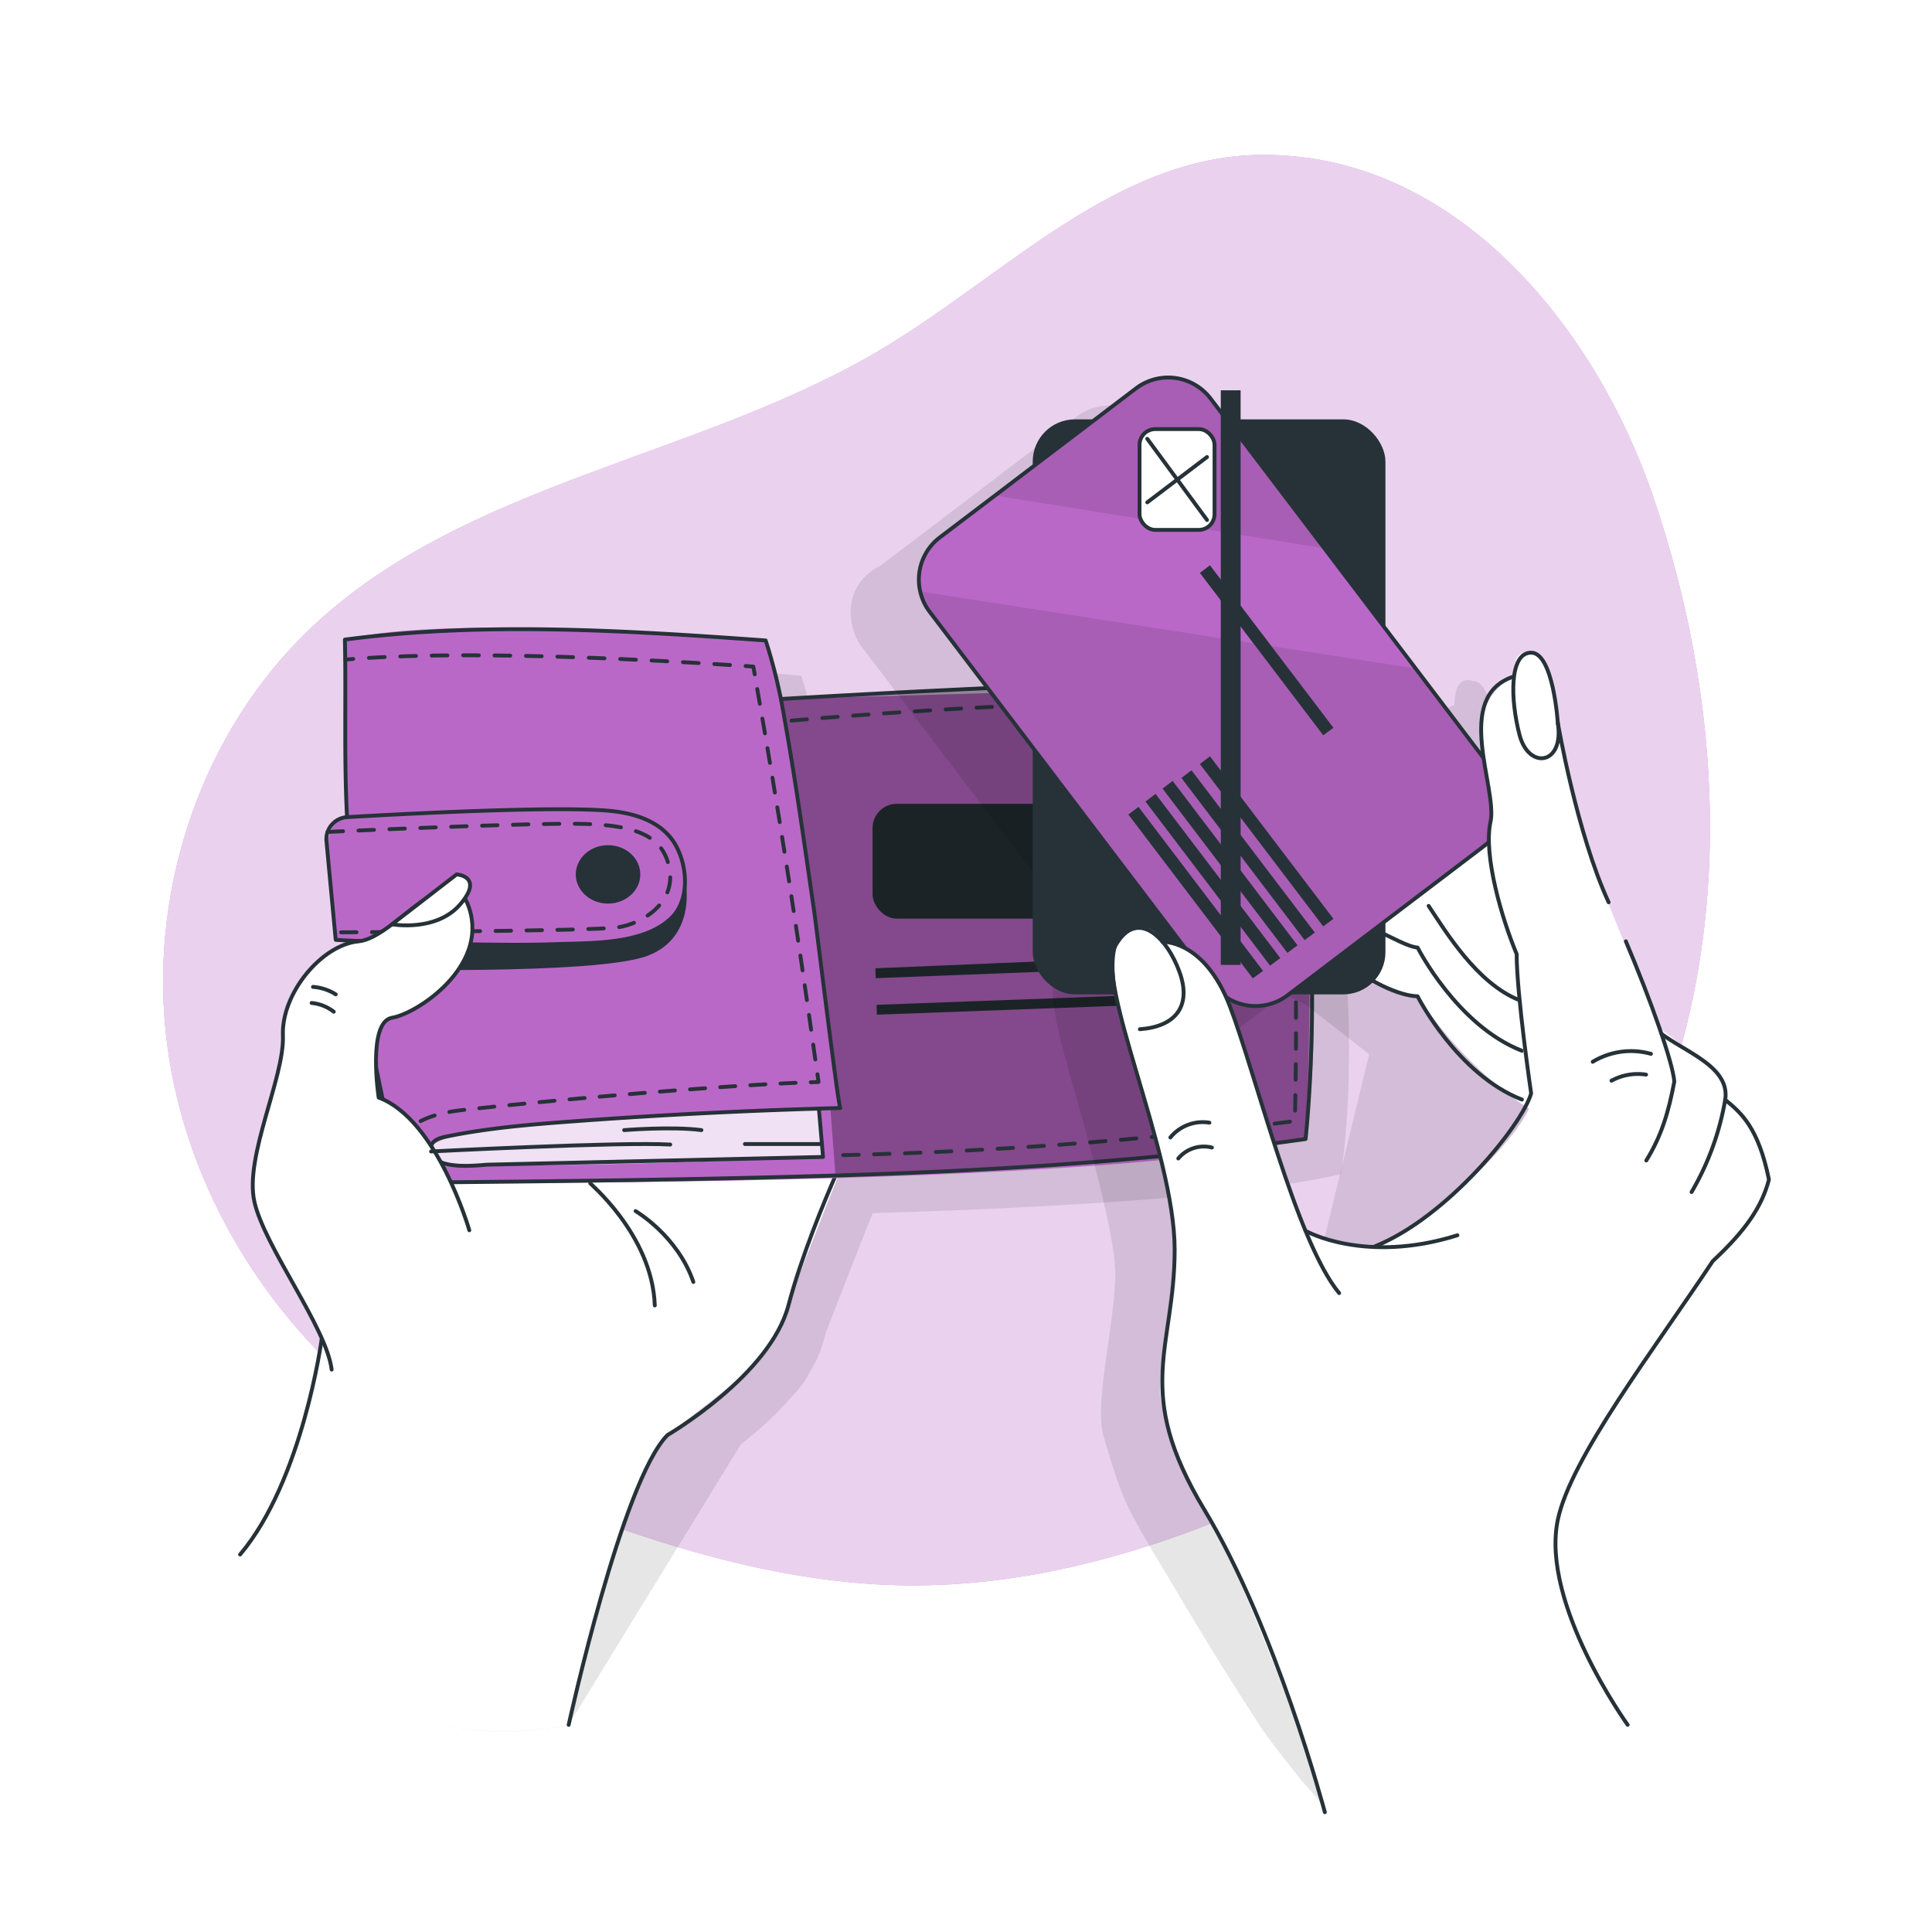 <svg class="animated" id="freepik_stories-wallet" xmlns="http://www.w3.org/2000/svg" viewBox="0 0 500 500" version="1.1" xmlns:xlink="http://www.w3.org/1999/xlink" xmlns:svgjs="http://svgjs.com/svgjs"><style>svg#freepik_stories-wallet:not(.animated) .animable {opacity: 0;}svg#freepik_stories-wallet.animated #freepik--Wallet--inject-36 {animation: 1s 1 forwards cubic-bezier(.36,-0.01,.5,1.38) slideUp;animation-delay: 0s;}svg#freepik_stories-wallet.animated #freepik--Card--inject-36 {animation: 1.5s Infinite  linear floating;animation-delay: 0s;}            @keyframes slideUp {                0% {                    opacity: 0;                    transform: translateY(30px);                }                100% {                    opacity: 1;                    transform: inherit;                }            }                    @keyframes floating {                0% {                    opacity: 1;                    transform: translateY(0px);                }                50% {                    transform: translateY(-10px);                }                100% {                    opacity: 1;                    transform: translateY(0px);                }            }        </style><g id="freepik--background-simple--inject-36" class="animable" style="transform-origin: 242.371px 225.195px;"><path d="M325.67,40.09c-36.81.63-65.19,30.73-96.7,49.77-47.58,28.75-108.69,34.59-148.88,73C52.58,189.19,39,228.83,42.84,266.7s24.64,73.37,54.72,96.71c19.18,14.87,41.69,24.9,64.66,32.75,23.28,7.94,47.52,13.83,72.12,14.14,34.09.43,67.58-9.88,98.42-24.43,21.45-10.11,42.13-22.47,59-39.14,15.94-15.74,28.16-35.08,36.53-55.86,20.69-51.36,17.4-110.23-.54-162.62C412.91,84.92,376.63,39.21,325.67,40.09Z" style="fill: rgb(186, 104, 200); transform-origin: 242.371px 225.195px;" id="elkmeifuvxb1o" class="animable"></path><g id="elfc6hjo7ou9s"><path d="M325.67,40.09c-36.81.63-65.19,30.73-96.7,49.77-47.58,28.75-108.69,34.59-148.88,73C52.58,189.19,39,228.83,42.84,266.7s24.64,73.37,54.72,96.71c19.18,14.87,41.69,24.9,64.66,32.75,23.28,7.94,47.52,13.83,72.12,14.14,34.09.43,67.58-9.88,98.42-24.43,21.45-10.11,42.13-22.47,59-39.14,15.94-15.74,28.16-35.08,36.53-55.86,20.69-51.36,17.4-110.23-.54-162.62C412.91,84.92,376.63,39.21,325.67,40.09Z" style="fill: rgb(255, 255, 255); opacity: 0.7; transform-origin: 242.371px 225.195px;" class="animable"></path></g></g><g id="freepik--Wallet--inject-36" class="animable animator-active" style="transform-origin: 205.621px 305.28px;"><g id="el55641epwcmx"><path d="M348.49,252.05c-.26-7.53-.75-15.56-1.56-23.87-1.09-16.6-3.17-32.1-6.94-41.85h0C319.23,182.08,211.38,190,211.3,190l-.67-3-.27-1.19-.48-2.09-.13-.48c-.7-2.82-1.49-5.61-2.41-8.38h0s-81.76-7.3-108.88-.22h0c0,.24,0,.47,0,.71l.08,6.69c.08,12.95-.22,25.1.45,38.44v.1h0a2.17,2.17,0,0,0-.39,0,5.75,5.75,0,0,0-4.67,3.79h0a5.73,5.73,0,0,0-.29,2.42L94,231c0,.07,0,.13,0,.2,1,10.62,2,21.14,2,21.14h0s.52.05,1.37.09l4.49.32c-9.56.88-20,13.5-19.54,24.35s-10,31.28-7.39,43c2,9.16,12.29,23.89,17.3,35.08l-.39,2.22L69.47,402.32c1.5-2.2,15,56.5,77.7,44.07l44.61-72.68h0a86.06,86.06,0,0,0,13.58-12.77,22.21,22.21,0,0,0,4.21-5.82h0a31.1,31.1,0,0,0,3.61-8.2c.2-.76.41-1.51.63-2.28,3.64-9.27,8.5-21.92,12.06-30.68,47-1.4,96.35-4.27,121.13-10.1h.05C349.45,287.56,349.5,269.27,348.49,252.05ZM107.12,293.12a72.18,72.18,0,0,1-.7-8.17c.55,2.88,1.15,5.75,1.78,8.63C107.84,293.42,107.48,293.26,107.12,293.12Z" style="opacity: 0.1; transform-origin: 209.291px 309.835px;" class="animable"></path></g><path d="M64.36,399.45s20.08,59.37,82.81,46.94c0,0,13.92-65.35,25.58-75,7.52-6.2,24.13-17.32,27.68-25.37s17.81-46.28,20.57-50.88-29.92-57.53-29.92-57.53l-68.84,35.52-38.3,68S76.59,385.13,64.36,399.45Z" style="fill: rgb(255, 255, 255); transform-origin: 142.763px 342.856px;" id="el0y1dm74vrgd" class="animable"></path><path d="M83.27,346.43s-4.91,36.71-21.14,55.89" style="fill: none; stroke: rgb(38, 50, 56); stroke-linecap: round; stroke-linejoin: round; transform-origin: 72.7px 374.375px;" id="elq5yflq3dyt" class="animable"></path><path d="M147.17,446.39s13.84-63.23,25.58-75c0,0,26.52-15.42,31.3-33.57,3.31-12.57,9.33-27.06,12.21-33.64" style="fill: none; stroke: rgb(38, 50, 56); stroke-linecap: round; stroke-linejoin: round; transform-origin: 181.715px 375.285px;" id="elkkebwb79b1o" class="animable"></path><path d="M152.75,306.21c-1-.64,16.05,13,16.71,31.64" style="fill: none; stroke: rgb(38, 50, 56); stroke-linecap: round; stroke-linejoin: round; transform-origin: 161.084px 322.019px;" id="ely2cxkowny6c" class="animable"></path><path d="M337.92,294.78c-55.28,13-233.32,11.29-233.32,11.29-1.5-3.16-3.31-11.12-5.06-20.34-3.5-18.51-6.77-42.1-6.77-42.1l-5.89-.41s-1-10.52-2-21.14,5-10.61,5-10.61l-.43-36.76-.11-9.18c27.12-7.08,108.88.22,108.88.22l2.55,8.86,1.42,6.28,128.68-3.63C342.67,207.77,337.92,294.78,337.92,294.78Z" style="fill: rgb(186, 104, 200); transform-origin: 211.816px 234.292px;" id="elya9gh00fsfc" class="animable"></path><g id="elz7v0nywt5ue"><rect x="225.82" y="208.02" width="96.98" height="29.73" rx="6.29" style="fill: rgb(38, 50, 56); transform-origin: 274.31px 222.885px; transform: rotate(-2.862deg);" class="animable"></rect></g><polygon points="323.54 246.54 323.81 249.39 226.63 253.15 226.55 250.59 323.54 246.54" style="fill: rgb(38, 50, 56); transform-origin: 275.18px 249.845px;" id="el3b7j2p7r2u2" class="animable"></polygon><polygon points="324.02 256.45 324.11 259.01 226.94 262.6 226.85 260.05 324.02 256.45" style="fill: rgb(38, 50, 56); transform-origin: 275.48px 259.525px;" id="el52toeawmk8v" class="animable"></polygon><g id="el6dlz1vhfqxw"><path d="M330.85,177.26s14.34,68,7.07,117.52c0,0-90.68,10.64-121.73,8.92l-1.27-16.55,2.6-.4S205,192.29,202.16,180.89C202.16,180.89,310.15,173,330.85,177.26Z" style="opacity: 0.3; transform-origin: 271.068px 239.943px;" class="animable"></path></g><g id="elk74ak0womlb"><path d="M211.93,286.91,213,299.42s-91.4,4-99.44,1.09.43-7.55,21.69-9.22S211.93,286.91,211.93,286.91Z" style="fill: rgb(255, 255, 255); opacity: 0.8; transform-origin: 161.784px 294.24px;" class="animable"></path></g><ellipse cx="157.36" cy="226.29" rx="8.35" ry="7.56" style="fill: rgb(38, 50, 56); transform-origin: 157.36px 226.29px;" id="el8aid9cj93u3" class="animable"></ellipse><path d="M92.77,243.62a324,324,0,0,0,11.82,62.45c38.77-.33,77.53-.76,116.29-2s78.59-3.86,117-9.29c0,0,6.88-60.76-7.07-117.52-15.42-3.21-128.26,3.61-128.26,3.61" style="fill: none; stroke: rgb(38, 50, 56); stroke-linecap: round; stroke-linejoin: round; transform-origin: 216.173px 241.235px;" id="elu6dgntfv80s" class="animable"></path><path d="M211.93,286.91,213,299.42l-87,2c-3.59.31-9.18.78-12.48-.91-1.5-.77-2.58-2.65-1.87-4.19.64-1.38,2.32-1.87,3.82-2.17,10.64-2.19,21.5-3.11,32.33-3.91q34.78-2.58,69.67-3.49c-.49,0-6.16-46.79-6.79-51.11-2.46-16.9-4.8-33.87-7.84-50.68a136.57,136.57,0,0,0-4.69-19.21c-35.84-2.56-73.27-4.93-108.89-.22.33,15.87-.26,30,.55,45.94" style="fill: none; stroke: rgb(38, 50, 56); stroke-linecap: round; stroke-linejoin: round; transform-origin: 153.365px 232.278px;" id="elp989pzk75th" class="animable"></path><path d="M103.26,301.36a7.75,7.75,0,0,1-.38-2" style="fill: none; stroke: rgb(38, 50, 56); stroke-linecap: round; stroke-linejoin: round; transform-origin: 103.07px 300.36px;" id="ellhf6xitgxv8" class="animable"></path><path d="M103.46,295.57c1.33-3.33,5.32-7.09,16.17-8.29,19.79-2.2,62.93-6.16,88.24-7.12" style="fill: none; stroke: rgb(38, 50, 56); stroke-linecap: round; stroke-linejoin: round; stroke-dasharray: 3.911, 3.911; transform-origin: 155.665px 287.865px;" id="ely91ycyd80e" class="animable"></path><path d="M209.83,280.09l2-.07-.27-2" style="fill: none; stroke: rgb(38, 50, 56); stroke-linecap: round; stroke-linejoin: round; transform-origin: 210.83px 279.055px;" id="eldlzhmvbm3y" class="animable"></path><path d="M211,274.19c-4.55-32.73-9.59-65.22-15.36-97.77" style="fill: none; stroke: rgb(38, 50, 56); stroke-linecap: round; stroke-linejoin: round; stroke-dasharray: 3.882, 3.882; transform-origin: 203.32px 225.305px;" id="eldo0rsh9itq9" class="animable"></path><path d="M195.32,174.51l-.36-2-2-.14" style="fill: none; stroke: rgb(38, 50, 56); stroke-linecap: round; stroke-linejoin: round; transform-origin: 194.14px 173.44px;" id="elmnmhchyc5w8" class="animable"></path><path d="M188.92,172.11c-16.63-1.11-63.92-3.88-95.47-1.72" style="fill: none; stroke: rgb(38, 50, 56); stroke-linecap: round; stroke-linejoin: round; stroke-dasharray: 4.066, 4.066; transform-origin: 141.185px 170.849px;" id="elipsprh5ii1" class="animable"></path><path d="M91.41,170.54l-2,.16" style="fill: none; stroke: rgb(38, 50, 56); stroke-linecap: round; stroke-linejoin: round; transform-origin: 90.41px 170.62px;" id="elepo2owgwqit" class="animable"></path><path d="M86.88,243.22l-2.39-25.5a5.72,5.72,0,0,1,5.37-6.25c14.7-.85,52.72-2.85,67.31-1.68,7,.56,14.61,2.81,18,9.51,2.82,5.52,3.24,13.8-1.49,18.34-7.2,6.9-20.86,6.37-30.14,6.7C126.26,245,86.89,243.37,86.88,243.22Z" style="fill: none; stroke: rgb(38, 50, 56); stroke-linecap: round; stroke-linejoin: round; transform-origin: 130.868px 226.964px;" id="elbsdv31j330h" class="animable"></path><path d="M177.28,227.63c0-.71,3.64,14.65-9.66,19.72s-74.85,3.47-74.85,3.47v-7.2s43.54.92,50.79.72S176.5,246.55,177.28,227.63Z" style="fill: rgb(38, 50, 56); transform-origin: 135.253px 239.333px;" id="el6piknae3v1a" class="animable"></path><path d="M164.49,313.43s10.88,6.37,14.95,18.34" style="fill: none; stroke: rgb(38, 50, 56); stroke-linecap: round; stroke-linejoin: round; transform-origin: 171.965px 322.6px;" id="elp18ujczve39" class="animable"></path><path d="M84.79,215.3s53.36-2.51,66.94-2.06,20.23,3.44,21.58,11.95S166.43,239,159.87,240s-73,1.29-73,1.29" style="fill: none; stroke: rgb(38, 50, 56); stroke-linecap: round; stroke-linejoin: round; stroke-dasharray: 4, 4; transform-origin: 129.123px 227.238px;" id="elvhefry4ilif" class="animable"></path><path d="M121.46,318.39S113.2,289.7,98,284.05c0,0-3-19.58,3.48-20.66s24.78-13.14,20-28.19-19.13,7.55-28.69,8.42-20,13.5-19.57,24.36-10,31.29-7.39,43,18.7,32.6,20,43.47" style="fill: rgb(255, 255, 255); stroke: rgb(38, 50, 56); stroke-linecap: round; stroke-linejoin: round; transform-origin: 93.838px 292.247px;" id="elzc9yu9xh55" class="animable"></path><path d="M101.45,239.21s11.45,2.08,17.67-5.19-.94-7.73-.94-7.73Z" style="fill: rgb(255, 255, 255); stroke: rgb(38, 50, 56); stroke-linecap: round; stroke-linejoin: round; transform-origin: 111.555px 232.888px;" id="elc8xf09z6az" class="animable"></path><path d="M81,255.41a12.58,12.58,0,0,1,5.88,1.93" style="fill: none; stroke: rgb(38, 50, 56); stroke-linecap: round; stroke-linejoin: round; transform-origin: 83.94px 256.375px;" id="elr99xueuwlm8" class="animable"></path><path d="M80.65,259.57a11.06,11.06,0,0,1,5.72,2.26" style="fill: none; stroke: rgb(38, 50, 56); stroke-linecap: round; stroke-linejoin: round; transform-origin: 83.51px 260.7px;" id="elbelp58ykgup" class="animable"></path><path d="M111.56,298s49-2.53,61.9-1.79" style="fill: none; stroke: rgb(38, 50, 56); stroke-linecap: round; stroke-linejoin: round; transform-origin: 142.51px 297.037px;" id="el0ibxidsa0o3a" class="animable"></path><path d="M161.53,292.47s12.33-1,20,0" style="fill: none; stroke: rgb(38, 50, 56); stroke-linecap: round; stroke-linejoin: round; transform-origin: 171.53px 292.248px;" id="el0b9apwm66rzd" class="animable"></path><line x1="192.77" y1="296.07" x2="212.72" y2="296.07" style="fill: none; stroke: rgb(38, 50, 56); stroke-linecap: round; stroke-linejoin: round; transform-origin: 202.745px 296.07px;" id="elgl666yk6llt" class="animable"></line><path d="M204.84,186.49s87.63-7.83,122.84-3.36c0,0,9.5,17.47,7.43,107A1123.46,1123.46,0,0,1,215.83,299" style="fill: none; stroke: rgb(38, 50, 56); stroke-linecap: round; stroke-linejoin: round; stroke-dasharray: 4, 4; transform-origin: 270.123px 240.376px;" id="elrfsj0x445nm" class="animable"></path></g><g id="freepik--Card--inject-36" class="animable" style="transform-origin: 338.973px 284.945px;"><g id="elmajzy6wgxb9"><g style="opacity: 0.1; transform-origin: 331.322px 287.128px;" class="animable"><path d="M442.06,310.39c-2.49-10.59-6.14-14.57-9.8-17.63,0,0-.08-6-4.77-9.42a31.8,31.8,0,0,0-4-3c-4.4-3.3-9.25-7-9.25-7-2.28-6.6-5.37-14.59-8.71-22.45l.17,1.79c-3.42-8.35-6.77-16.66-7.71-19.42l0-.06c1,2.66,2,5.23,3.1,7.6l-12.52-44.25c-.3-1.78-.61-3.53-.92-5.22-.6-5-2.23-14.42-6.16-15.09a3.27,3.27,0,0,0-.44,0s-4.63-2-4.63,6.21c-5.51,1.84-7.64,6-8.17,10.89a14.62,14.62,0,0,0-.1,4.7c.1,1.81.31,3.66.59,5.5L351,180.22,349.29,178l-21.88-28.8L298,110.4a13.77,13.77,0,0,0-19.3-2.63L242.19,135.5l-14.25,10.82c-10.93,5.69-8.08,16.93-5.05,20.92l63.67,83.81a6.63,6.63,0,0,0-1-.05s-1.82-4.29-6.32-3.61a5.21,5.21,0,0,0-2.68.89,4.81,4.81,0,0,0-1.79,1.63,14.22,14.22,0,0,0-1.34,1.92c-2.29,3.92-.17,13.51,3.14,25.22.21.76.42,1.49.62,2.17l0,.11.85,2.93c3.24,11.24,9.3,33.31,10.42,44.13.08,1,.13,2.07.15,3.07.07,12.46-5.46,33.32-3.08,41.94.31,1.13.63,2.21.95,3.28,1.77,5.76,3.35,11.21,6.13,16.62,3.38,6.6,7.41,12.93,11.18,19.32q10.38,17.61,21.48,34.8c3.41,5.26,7.4,10.06,11.26,15,1.77,2.27,5.63,5.68,6.3,8.59,0,0,34.23,2.83,53.39-9.34l-1.8-27.24,12.85-73.85c3.67-5.57,15-16.45,17.26-19.89,1.17-1.71,2.31-3.41,3.42-5.07,8.45-7.89,12.68-14,14.54-21.11C442.53,312.53,442.4,311.72,442.06,310.39ZM322.19,324.84v0Zm1.37,1.68-.17-.32a40.46,40.46,0,0,0,11,3.2C330.4,328.94,325.89,328.3,323.56,326.52ZM338,329.83h0l1.84.13A13.78,13.78,0,0,1,338,329.83Zm-14.8-4.06-2.3-4.56c-3.2-9.18-10.43-30.82-10.46-30.91h0A125,125,0,0,0,304.78,272a10.89,10.89,0,0,0,10.21-1.6l17.5-13.29c1.81,1.09,3.66,2.07,5.47,2.93l16.39,12.81-13,53.43Zm66.34-123.06h0c1.36,6.38,3.51,15.56,6.36,24.45A160.3,160.3,0,0,1,389.52,202.71Z" id="el4azhzzxz37y" class="animable" style="transform-origin: 331.322px 287.128px;"></path><path d="M315.25,459.45l.1.48S315.32,459.75,315.25,459.45Z" id="elmo2lp9qrt68" class="animable" style="transform-origin: 315.3px 459.69px;"></path></g></g><path d="M376,204.67c1-.66,15.66-8.64,23,15.29s15.95,64.65,15.95,64.65L397.51,288s-16.16-8.6-30.64-30.14c0,0-20.3-5.26-29.14-17.76-8-11.36,16.68-53.07,16.68-53.07Z" style="fill: rgb(255, 255, 255); transform-origin: 375.542px 237.515px;" id="elmiq8affj2x" class="animable"></path><path d="M369.73,234.45c4.32,6.48,12.5,20.11,23.54,24.41" style="fill: none; stroke: rgb(38, 50, 56); stroke-linecap: round; stroke-linejoin: round; transform-origin: 381.5px 246.655px;" id="elyl907ip4w0p" class="animable"></path><path d="M357.51,241.42c2,.81,7,3.69,9.36,3.8,0,0,10.19,20.17,27,26.72" style="fill: none; stroke: rgb(38, 50, 56); stroke-linecap: round; stroke-linejoin: round; transform-origin: 375.69px 256.68px;" id="elkpjdbusbcap" class="animable"></path><path d="M348.16,248.85c6.25,5.23,13.7,8.8,18.71,9,0,0,10.19,20.17,27,26.72" style="fill: none; stroke: rgb(38, 50, 56); stroke-linecap: round; stroke-linejoin: round; transform-origin: 371.015px 266.71px;" id="el3fwvzmo3o49" class="animable"></path><g id="el59btzmcp2i6"><rect x="267.27" y="108.53" width="91.28" height="148.81" rx="10.92" style="fill: rgb(38, 50, 56); transform-origin: 312.91px 182.935px; transform: rotate(-37.22deg);" class="animable"></rect></g><path d="M384,219l-50.74,38.55a13.75,13.75,0,0,1-19.3-2.64l-73.35-96.56a13.48,13.48,0,0,1-2.46-5.28,13.71,13.71,0,0,1,5.09-14l14.26-10.82L294,100.51a13.77,13.77,0,0,1,19.3,2.64l29.43,38.74,21.88,28.8,22,29A13.77,13.77,0,0,1,384,219Z" style="fill: rgb(186, 104, 200); transform-origin: 313.617px 179.034px;" id="el46b750rthvd" class="animable"></path><g id="elzavcf5cpy3"><path d="M342.69,141.89l-85.22-13.65L294,100.51a13.77,13.77,0,0,1,19.3,2.64Z" style="opacity: 0.1; transform-origin: 300.08px 119.797px;" class="animable"></path></g><g id="elxbcrc6o92b7"><path d="M384,219l-50.74,38.55a13.75,13.75,0,0,1-19.3-2.64l-73.35-96.56a13.48,13.48,0,0,1-2.46-5.28L366.29,173l20.32,26.75A13.77,13.77,0,0,1,384,219Z" style="opacity: 0.1; transform-origin: 313.776px 206.717px;" class="animable"></path></g><g id="elzj6s7k09vf"><rect x="294.91" y="111.05" width="19.41" height="26.09" rx="4.08" style="fill: rgb(255, 255, 255); stroke: rgb(38, 50, 56); stroke-linecap: round; stroke-linejoin: round; transform-origin: 304.615px 124.095px; transform: rotate(-37.22deg);" class="animable"></rect></g><line x1="296.91" y1="113.56" x2="312.38" y2="134.58" style="fill: rgb(255, 255, 255); stroke: rgb(38, 50, 56); stroke-linecap: round; stroke-linejoin: round; transform-origin: 304.645px 124.07px;" id="elfpxk4zx9eqa" class="animable"></line><line x1="296.91" y1="130.01" x2="312.38" y2="118.28" style="fill: rgb(255, 255, 255); stroke: rgb(38, 50, 56); stroke-linecap: round; stroke-linejoin: round; transform-origin: 304.645px 124.145px;" id="elqk50nisgwus" class="animable"></line><polygon points="326.87 251.26 324.23 253.2 292.02 210.8 294.64 208.82 326.87 251.26" style="fill: rgb(38, 50, 56); transform-origin: 309.445px 231.01px;" id="elcmlheli31w7" class="animable"></polygon><polygon points="331.34 247.95 328.7 249.91 296.45 207.44 299.05 205.46 331.34 247.95" style="fill: rgb(38, 50, 56); transform-origin: 313.895px 227.685px;" id="elyucxchotg7h" class="animable"></polygon><polygon points="335.8 244.66 333.17 246.6 300.87 204.09 303.48 202.1 335.8 244.66" style="fill: rgb(38, 50, 56); transform-origin: 318.335px 224.35px;" id="eln76n0ro7zar" class="animable"></polygon><polygon points="340.27 241.35 337.63 243.29 305.76 201.34 308.36 199.35 340.27 241.35" style="fill: rgb(38, 50, 56); transform-origin: 323.015px 221.32px;" id="elub7p5tw8ku" class="animable"></polygon><polygon points="345.09 237.79 342.45 239.74 310.53 197.72 313.14 195.73 345.09 237.79" style="fill: rgb(38, 50, 56); transform-origin: 327.81px 217.735px;" id="elbm5w2gc0i4" class="animable"></polygon><polygon points="345.09 188.35 342.45 190.29 310.53 148.27 313.14 146.29 345.09 188.35" style="fill: rgb(38, 50, 56); transform-origin: 327.81px 168.29px;" id="eldejr4ivbyi" class="animable"></polygon><g id="elteyghai61b"><rect x="315.94" y="101.01" width="5.13" height="148.7" style="fill: rgb(38, 50, 56); transform-origin: 318.505px 175.36px; transform: rotate(-37.22deg);" class="animable"></rect></g><path d="M384,219l-50.74,38.55a13.75,13.75,0,0,1-19.3-2.64l-73.35-96.56a13.48,13.48,0,0,1-2.46-5.28,13.71,13.71,0,0,1,5.09-14l14.26-10.82L294,100.51a13.77,13.77,0,0,1,19.3,2.64l29.43,38.74,21.88,28.8,22,29A13.77,13.77,0,0,1,384,219Z" style="fill: none; stroke: rgb(38, 50, 56); stroke-linecap: round; stroke-linejoin: round; transform-origin: 313.617px 179.034px;" id="elcmf8eto8305" class="animable"></path><path d="M342.87,469s59.06,21,76.93-24.74c0,0-27.95-34-12.69-61.78,9.6-17.5,36.15-56.13,36.15-56.13s11.09-10.53,14.54-21.11c0,0-1.9-11.79-10.26-19.77,0,0-.09-6-4.78-9.42s-13.29-10-13.29-10S415.33,232.13,413.23,226s-6.32-17.72-8.43-30.52-4.06-26.58-8.54-26.54c0,0-4.62-2-4.62,6.21,0,0-9.7,5-8.27,15.58s2.75,16.05,2.37,22,1.53,26.61,6.31,33.09c0,0,1.6,29,4,36.55.08.23.15.44.22.63,2.52,6.39-22.66,31-36.29,37.66,0,0-1.43,2.66-6.72,1.93s-14.24-1.07-15.78-5S325.69,283,325.69,283s-8.29-39.3-24.85-39.29c0,0-2.51-6-9-2.72s-2.24,21.16.63,30.94,10.14,35.49,11.32,47.32-5.52,35.53-3,44.85,5.32,15.61,13.36,30.87S340,455.73,342.87,469Z" style="fill: rgb(255, 255, 255); transform-origin: 373.114px 321.269px;" id="elvhj7l3tmv8m" class="animable"></path><path d="M342.87,469s-12.64-47.58-31.22-78.35S304,349,304,323.39s-20.87-69.21-15.24-78.82,13.31-1.92,16.52,7.05S304,265.72,295,266.36" style="fill: none; stroke: rgb(38, 50, 56); stroke-linecap: round; stroke-linejoin: round; transform-origin: 315.333px 354.566px;" id="ele9va44l23cn" class="animable"></path><path d="M300.84,243.75s10.79-.66,17.42,16.59,17.25,61,28.31,74.31" style="fill: none; stroke: rgb(38, 50, 56); stroke-linecap: round; stroke-linejoin: round; transform-origin: 323.705px 289.198px;" id="elsi6fokx7pp" class="animable"></path><path d="M337.84,318.49c.06.14,15.45,8.72,39.33,1.2" style="fill: none; stroke: rgb(38, 50, 56); stroke-linecap: round; stroke-linejoin: round; transform-origin: 357.505px 320.632px;" id="eln66xrt7j37" class="animable"></path><path d="M302.89,294.38a10.81,10.81,0,0,1,10.1-3.83" style="fill: none; stroke: rgb(38, 50, 56); stroke-linecap: round; stroke-linejoin: round; transform-origin: 307.94px 292.395px;" id="el4q8nwor2o2t" class="animable"></path><path d="M304.94,299.81a8.61,8.61,0,0,1,8.69-2.83" style="fill: none; stroke: rgb(38, 50, 56); stroke-linecap: round; stroke-linejoin: round; transform-origin: 309.285px 298.267px;" id="elh2qn6h8xu4" class="animable"></path><path d="M391.64,175.12c-15.7,5.23-4,28.94-5.9,37.59s3,25.21,6.77,34.19c0,10.53,3.75,36.08,3.75,36.08-2.32,8.13-21.68,32.09-40.49,39.59" style="fill: none; stroke: rgb(38, 50, 56); stroke-linecap: round; stroke-linejoin: round; transform-origin: 376.015px 248.845px;" id="elio8w7q1965" class="animable"></path><path d="M403.16,187.06s-1.17-18.15-6.9-18.15-5.38,12.23-3,21.31S404.9,198,403.16,187.06Z" style="fill: none; stroke: rgb(38, 50, 56); stroke-linecap: round; stroke-linejoin: round; transform-origin: 397.506px 182.575px;" id="eljo1k253e8e" class="animable"></path><path d="M403.16,187.06s4.88,28.53,13.15,46.45" style="fill: none; stroke: rgb(38, 50, 56); stroke-linecap: round; stroke-linejoin: round; transform-origin: 409.735px 210.285px;" id="elj26dpm3gh8c" class="animable"></path><path d="M426.06,300.33c4-6.48,5.77-12.61,7.25-20.41-.37-4.89-6-20.85-12.54-36.31" style="fill: none; stroke: rgb(38, 50, 56); stroke-linecap: round; stroke-linejoin: round; transform-origin: 427.04px 271.97px;" id="elgo6g70lhu1j" class="animable"></path><path d="M430,267.56c6.49,4.88,17.78,8.63,16.48,17.05a70.79,70.79,0,0,1-8.7,23.89" style="fill: none; stroke: rgb(38, 50, 56); stroke-linecap: round; stroke-linejoin: round; transform-origin: 438.292px 288.03px;" id="elmslyz2r3cao" class="animable"></path><path d="M421.24,446.39S398.63,415,403.16,393.32c3.33-15.95,24.74-43.84,40.1-66.94,8.46-7.89,12.69-14,14.54-21.11-2.71-13.35-7.11-17.24-11.34-20.66" style="fill: none; stroke: rgb(38, 50, 56); stroke-linecap: round; stroke-linejoin: round; transform-origin: 430.18px 365.5px;" id="el86ho1vgr8kg" class="animable"></path><path d="M427.27,272.74a19.11,19.11,0,0,0-15.07,2.05" style="fill: none; stroke: rgb(38, 50, 56); stroke-linecap: round; stroke-linejoin: round; transform-origin: 419.735px 273.408px;" id="elresboo32b4r" class="animable"></path><path d="M426,278.11a14.25,14.25,0,0,0-8.94,1.57" style="fill: none; stroke: rgb(38, 50, 56); stroke-linecap: round; stroke-linejoin: round; transform-origin: 421.53px 278.815px;" id="elqdmky6vtwhi" class="animable"></path></g><defs>     <filter id="active" height="200%">         <feMorphology in="SourceAlpha" result="DILATED" operator="dilate" radius="2"></feMorphology>                <feFlood flood-color="#32DFEC" flood-opacity="1" result="PINK"></feFlood>        <feComposite in="PINK" in2="DILATED" operator="in" result="OUTLINE"></feComposite>        <feMerge>            <feMergeNode in="OUTLINE"></feMergeNode>            <feMergeNode in="SourceGraphic"></feMergeNode>        </feMerge>    </filter>    <filter id="hover" height="200%">        <feMorphology in="SourceAlpha" result="DILATED" operator="dilate" radius="2"></feMorphology>                <feFlood flood-color="#ff0000" flood-opacity="0.5" result="PINK"></feFlood>        <feComposite in="PINK" in2="DILATED" operator="in" result="OUTLINE"></feComposite>        <feMerge>            <feMergeNode in="OUTLINE"></feMergeNode>            <feMergeNode in="SourceGraphic"></feMergeNode>        </feMerge>            <feColorMatrix type="matrix" values="0   0   0   0   0                0   1   0   0   0                0   0   0   0   0                0   0   0   1   0 "></feColorMatrix>    </filter></defs></svg>